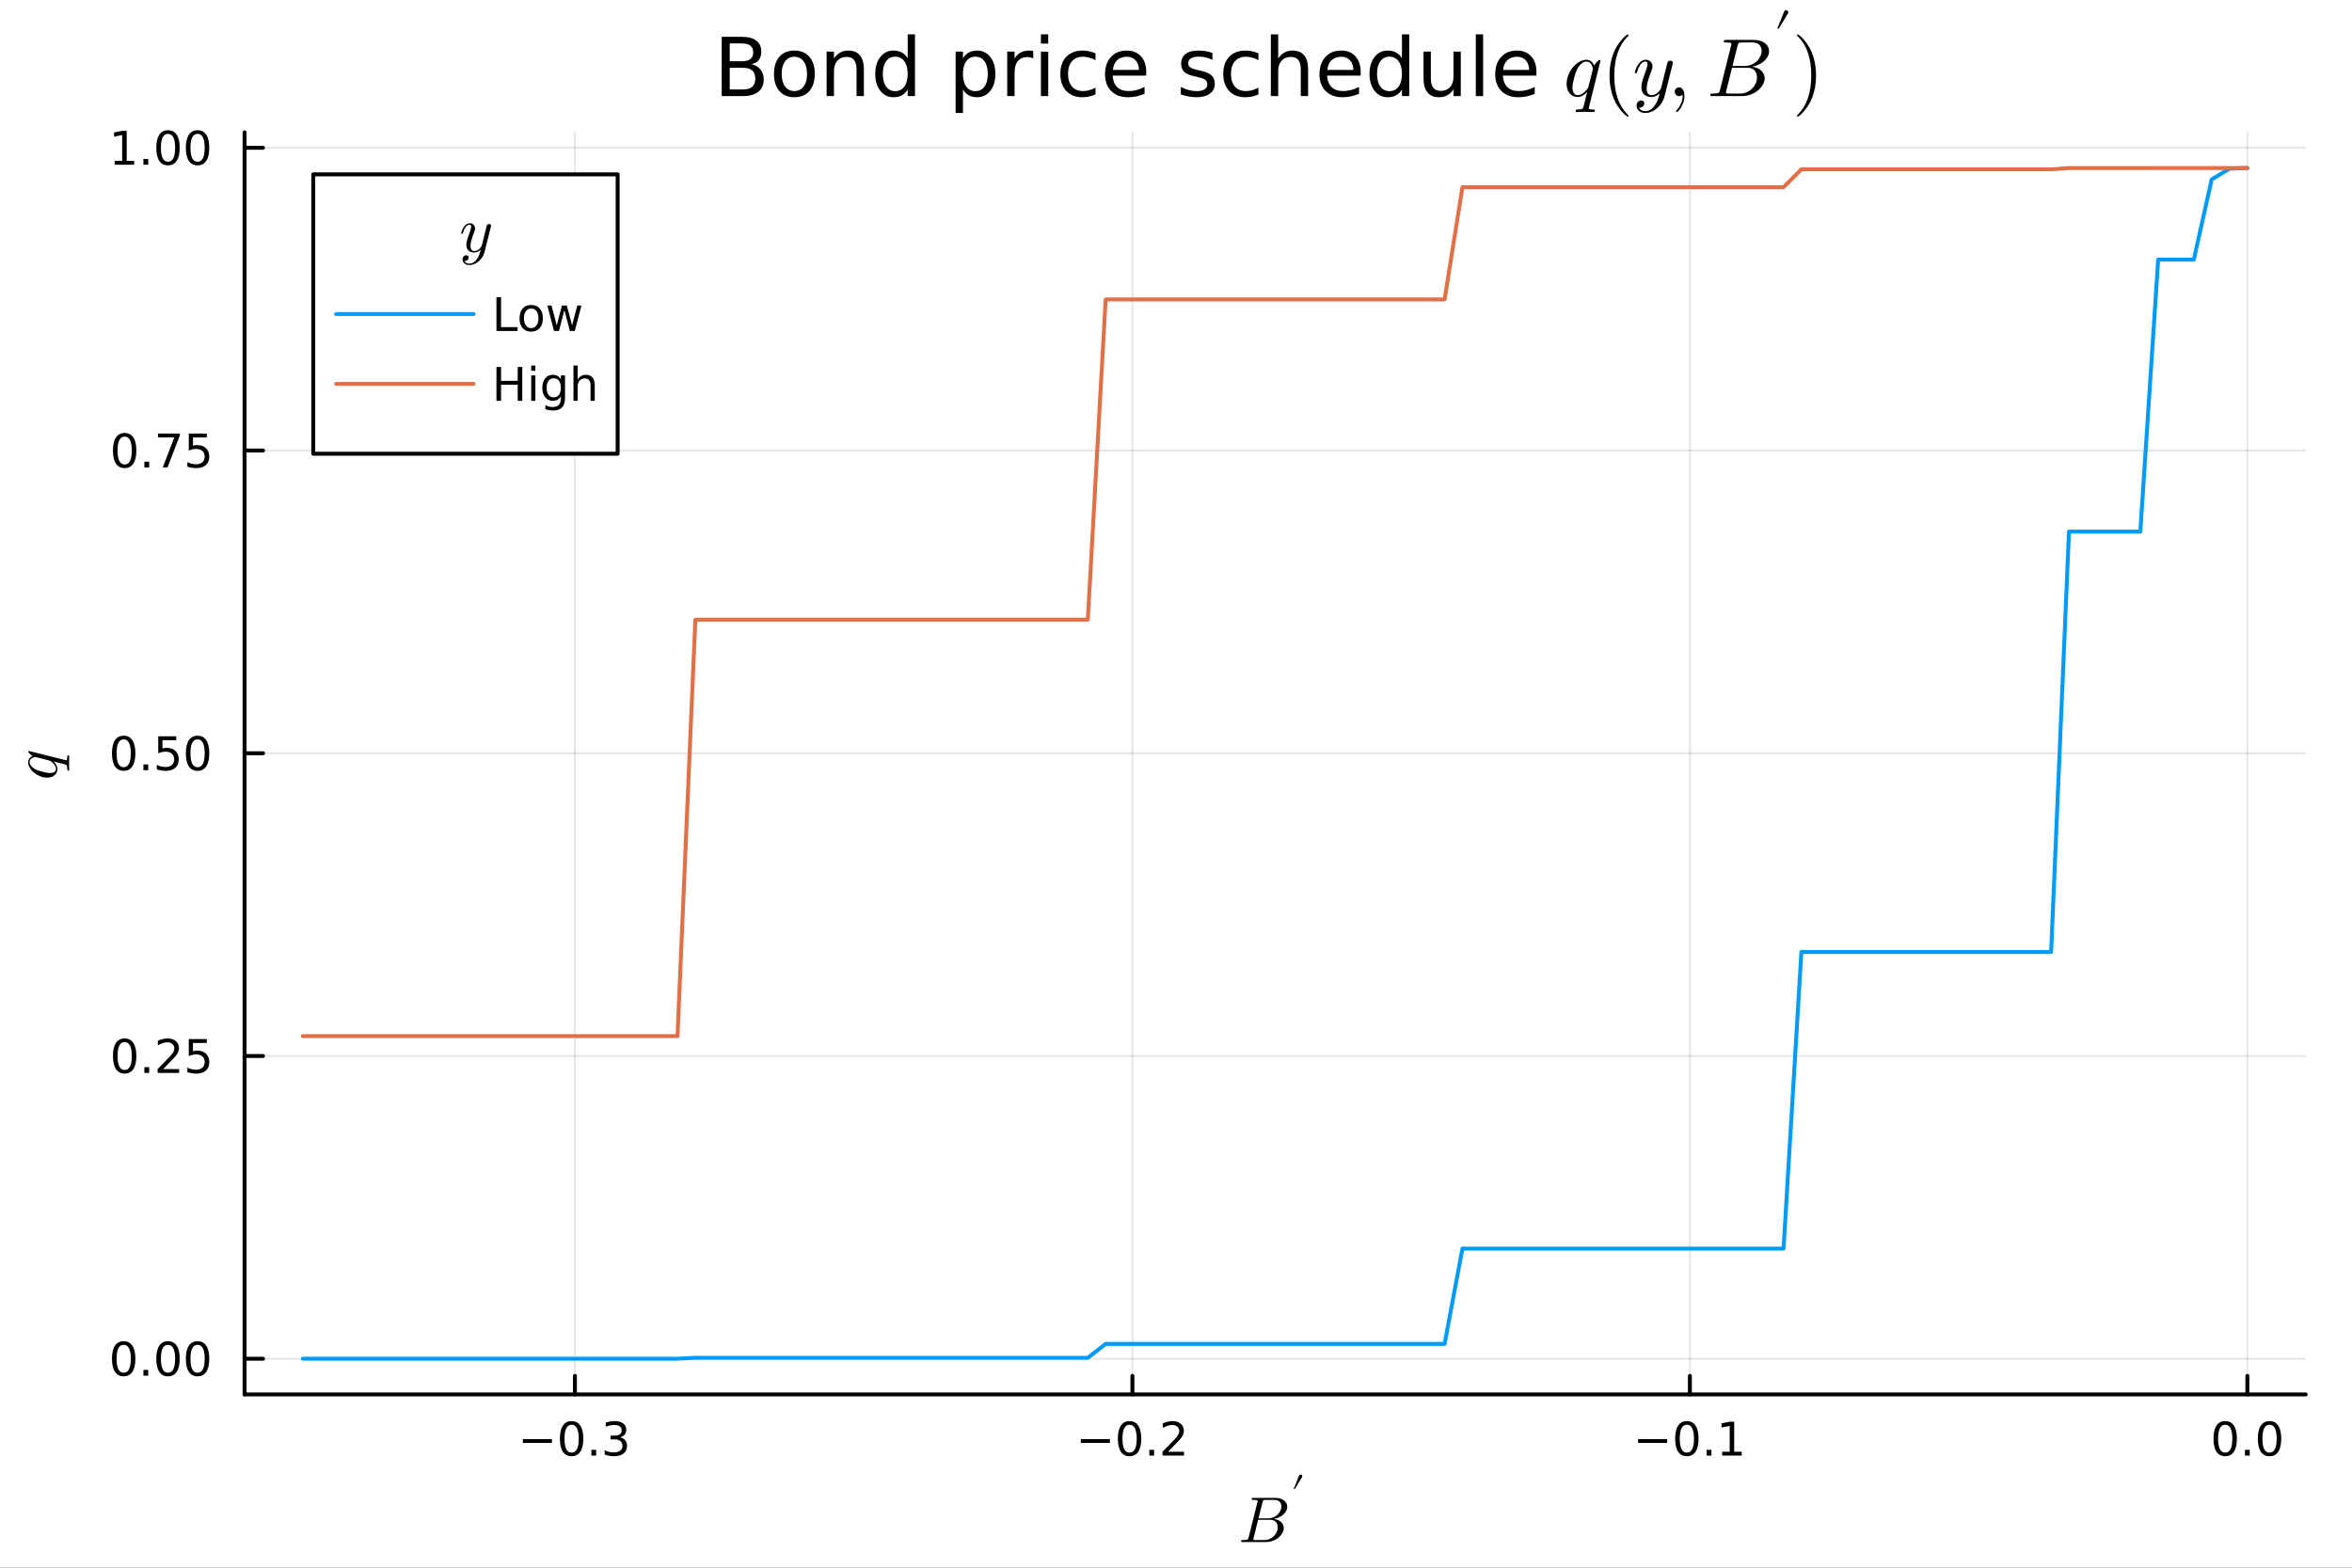 <?xml version="1.0" encoding="utf-8"?>
<svg xmlns="http://www.w3.org/2000/svg" xmlns:xlink="http://www.w3.org/1999/xlink" width="600" height="400" viewBox="0 0 2400 1600">
<rect x="0" y="0" width="2400" height="1600" fill="#333333" stroke="none"/>
<defs>
  <clipPath id="clip230">
    <rect x="0" y="0" width="2400" height="1600"/>
  </clipPath>
</defs>
<path clip-path="url(#clip230)" d="
M0 1600 L2400 1600 L2400 0 L0 0  Z
  " fill="#ffffff" fill-rule="evenodd" fill-opacity="1"/>
<defs>
  <clipPath id="clip231">
    <rect x="480" y="0" width="1681" height="1600"/>
  </clipPath>
</defs>
<path clip-path="url(#clip230)" d="
M249.542 1423.18 L2352.76 1423.18 L2352.76 135.025 L249.542 135.025  Z
  " fill="#ffffff" fill-rule="evenodd" fill-opacity="1"/>
<defs>
  <clipPath id="clip232">
    <rect x="249" y="135" width="2104" height="1289"/>
  </clipPath>
</defs>
<polyline clip-path="url(#clip232)" style="stroke:#000000; stroke-linecap:round; stroke-linejoin:round; stroke-width:2; stroke-opacity:0.1; fill:none" points="
  586.668,1423.18 586.668,135.025 
  "/>
<polyline clip-path="url(#clip232)" style="stroke:#000000; stroke-linecap:round; stroke-linejoin:round; stroke-width:2; stroke-opacity:0.1; fill:none" points="
  1155.52,1423.18 1155.52,135.025 
  "/>
<polyline clip-path="url(#clip232)" style="stroke:#000000; stroke-linecap:round; stroke-linejoin:round; stroke-width:2; stroke-opacity:0.1; fill:none" points="
  1724.38,1423.18 1724.38,135.025 
  "/>
<polyline clip-path="url(#clip232)" style="stroke:#000000; stroke-linecap:round; stroke-linejoin:round; stroke-width:2; stroke-opacity:0.1; fill:none" points="
  2293.23,1423.18 2293.23,135.025 
  "/>
<polyline clip-path="url(#clip230)" style="stroke:#000000; stroke-linecap:round; stroke-linejoin:round; stroke-width:4; stroke-opacity:1; fill:none" points="
  249.542,1423.18 2352.76,1423.18 
  "/>
<polyline clip-path="url(#clip230)" style="stroke:#000000; stroke-linecap:round; stroke-linejoin:round; stroke-width:4; stroke-opacity:1; fill:none" points="
  586.668,1423.18 586.668,1404.28 
  "/>
<polyline clip-path="url(#clip230)" style="stroke:#000000; stroke-linecap:round; stroke-linejoin:round; stroke-width:4; stroke-opacity:1; fill:none" points="
  1155.52,1423.18 1155.52,1404.28 
  "/>
<polyline clip-path="url(#clip230)" style="stroke:#000000; stroke-linecap:round; stroke-linejoin:round; stroke-width:4; stroke-opacity:1; fill:none" points="
  1724.38,1423.18 1724.38,1404.28 
  "/>
<polyline clip-path="url(#clip230)" style="stroke:#000000; stroke-linecap:round; stroke-linejoin:round; stroke-width:4; stroke-opacity:1; fill:none" points="
  2293.23,1423.18 2293.23,1404.28 
  "/>
<path clip-path="url(#clip230)" d="M533.52 1468.75 L563.196 1468.75 L563.196 1472.69 L533.52 1472.69 L533.52 1468.75 Z" fill="#000000" fill-rule="evenodd" fill-opacity="1" /><path clip-path="url(#clip230)" d="M583.288 1454.1 Q579.677 1454.1 577.848 1457.66 Q576.043 1461.2 576.043 1468.33 Q576.043 1475.44 577.848 1479.01 Q579.677 1482.55 583.288 1482.55 Q586.923 1482.55 588.728 1479.01 Q590.557 1475.44 590.557 1468.33 Q590.557 1461.2 588.728 1457.66 Q586.923 1454.1 583.288 1454.1 M583.288 1450.39 Q589.098 1450.39 592.154 1455 Q595.233 1459.58 595.233 1468.33 Q595.233 1477.06 592.154 1481.67 Q589.098 1486.25 583.288 1486.25 Q577.478 1486.25 574.399 1481.67 Q571.344 1477.06 571.344 1468.33 Q571.344 1459.58 574.399 1455 Q577.478 1450.39 583.288 1450.39 Z" fill="#000000" fill-rule="evenodd" fill-opacity="1" /><path clip-path="url(#clip230)" d="M603.45 1479.7 L608.334 1479.7 L608.334 1485.58 L603.45 1485.58 L603.45 1479.7 Z" fill="#000000" fill-rule="evenodd" fill-opacity="1" /><path clip-path="url(#clip230)" d="M632.686 1466.95 Q636.043 1467.66 637.918 1469.93 Q639.816 1472.2 639.816 1475.53 Q639.816 1480.65 636.297 1483.45 Q632.779 1486.25 626.297 1486.25 Q624.121 1486.25 621.807 1485.81 Q619.515 1485.39 617.061 1484.54 L617.061 1480.02 Q619.006 1481.16 621.32 1481.74 Q623.635 1482.32 626.158 1482.32 Q630.557 1482.32 632.848 1480.58 Q635.163 1478.84 635.163 1475.53 Q635.163 1472.48 633.01 1470.77 Q630.881 1469.03 627.061 1469.03 L623.033 1469.03 L623.033 1465.19 L627.246 1465.19 Q630.695 1465.19 632.524 1463.82 Q634.353 1462.43 634.353 1459.84 Q634.353 1457.18 632.455 1455.77 Q630.58 1454.33 627.061 1454.33 Q625.14 1454.33 622.941 1454.75 Q620.742 1455.16 618.103 1456.04 L618.103 1451.88 Q620.765 1451.14 623.08 1450.77 Q625.418 1450.39 627.478 1450.39 Q632.802 1450.39 635.904 1452.83 Q639.006 1455.23 639.006 1459.35 Q639.006 1462.22 637.362 1464.21 Q635.719 1466.18 632.686 1466.95 Z" fill="#000000" fill-rule="evenodd" fill-opacity="1" /><path clip-path="url(#clip230)" d="M1102.85 1468.75 L1132.52 1468.75 L1132.52 1472.69 L1102.85 1472.69 L1102.85 1468.75 Z" fill="#000000" fill-rule="evenodd" fill-opacity="1" /><path clip-path="url(#clip230)" d="M1152.62 1454.1 Q1149.01 1454.1 1147.18 1457.66 Q1145.37 1461.2 1145.37 1468.33 Q1145.37 1475.44 1147.18 1479.01 Q1149.01 1482.55 1152.62 1482.55 Q1156.25 1482.55 1158.06 1479.01 Q1159.89 1475.44 1159.89 1468.33 Q1159.89 1461.2 1158.06 1457.66 Q1156.25 1454.1 1152.62 1454.1 M1152.62 1450.39 Q1158.43 1450.39 1161.48 1455 Q1164.56 1459.58 1164.56 1468.33 Q1164.56 1477.06 1161.48 1481.67 Q1158.43 1486.25 1152.62 1486.25 Q1146.81 1486.25 1143.73 1481.67 Q1140.67 1477.06 1140.67 1468.33 Q1140.67 1459.58 1143.73 1455 Q1146.81 1450.39 1152.62 1450.39 Z" fill="#000000" fill-rule="evenodd" fill-opacity="1" /><path clip-path="url(#clip230)" d="M1172.78 1479.7 L1177.66 1479.7 L1177.66 1485.58 L1172.78 1485.58 L1172.78 1479.7 Z" fill="#000000" fill-rule="evenodd" fill-opacity="1" /><path clip-path="url(#clip230)" d="M1191.88 1481.64 L1208.2 1481.64 L1208.2 1485.58 L1186.25 1485.58 L1186.25 1481.64 Q1188.91 1478.89 1193.5 1474.26 Q1198.1 1469.61 1199.28 1468.27 Q1201.53 1465.74 1202.41 1464.01 Q1203.31 1462.25 1203.31 1460.56 Q1203.31 1457.8 1201.37 1456.07 Q1199.45 1454.33 1196.34 1454.33 Q1194.14 1454.33 1191.69 1455.09 Q1189.26 1455.86 1186.48 1457.41 L1186.48 1452.69 Q1189.31 1451.55 1191.76 1450.97 Q1194.21 1450.39 1196.25 1450.39 Q1201.62 1450.39 1204.82 1453.08 Q1208.01 1455.77 1208.01 1460.26 Q1208.01 1462.39 1207.2 1464.31 Q1206.41 1466.2 1204.31 1468.8 Q1203.73 1469.47 1200.63 1472.69 Q1197.52 1475.88 1191.88 1481.64 Z" fill="#000000" fill-rule="evenodd" fill-opacity="1" /><path clip-path="url(#clip230)" d="M1671.52 1468.75 L1701.19 1468.75 L1701.19 1472.69 L1671.52 1472.69 L1671.52 1468.75 Z" fill="#000000" fill-rule="evenodd" fill-opacity="1" /><path clip-path="url(#clip230)" d="M1721.29 1454.1 Q1717.68 1454.1 1715.85 1457.66 Q1714.04 1461.2 1714.04 1468.33 Q1714.04 1475.44 1715.85 1479.01 Q1717.68 1482.55 1721.29 1482.55 Q1724.92 1482.55 1726.73 1479.01 Q1728.55 1475.44 1728.55 1468.33 Q1728.55 1461.2 1726.73 1457.66 Q1724.92 1454.1 1721.29 1454.1 M1721.29 1450.39 Q1727.1 1450.39 1730.15 1455 Q1733.23 1459.58 1733.23 1468.33 Q1733.23 1477.06 1730.15 1481.67 Q1727.1 1486.25 1721.29 1486.25 Q1715.48 1486.25 1712.4 1481.67 Q1709.34 1477.06 1709.34 1468.33 Q1709.34 1459.58 1712.4 1455 Q1715.48 1450.39 1721.29 1450.39 Z" fill="#000000" fill-rule="evenodd" fill-opacity="1" /><path clip-path="url(#clip230)" d="M1741.45 1479.7 L1746.33 1479.7 L1746.33 1485.58 L1741.45 1485.58 L1741.45 1479.7 Z" fill="#000000" fill-rule="evenodd" fill-opacity="1" /><path clip-path="url(#clip230)" d="M1757.33 1481.64 L1764.97 1481.64 L1764.97 1455.28 L1756.66 1456.95 L1756.66 1452.69 L1764.92 1451.02 L1769.6 1451.02 L1769.6 1481.64 L1777.24 1481.64 L1777.24 1485.58 L1757.33 1485.58 L1757.33 1481.64 Z" fill="#000000" fill-rule="evenodd" fill-opacity="1" /><path clip-path="url(#clip230)" d="M2270.62 1454.1 Q2267 1454.1 2265.18 1457.66 Q2263.37 1461.2 2263.37 1468.33 Q2263.37 1475.44 2265.18 1479.01 Q2267 1482.55 2270.62 1482.55 Q2274.25 1482.55 2276.06 1479.01 Q2277.88 1475.44 2277.88 1468.33 Q2277.88 1461.2 2276.06 1457.66 Q2274.25 1454.1 2270.62 1454.1 M2270.62 1450.39 Q2276.43 1450.39 2279.48 1455 Q2282.56 1459.58 2282.56 1468.33 Q2282.56 1477.06 2279.48 1481.67 Q2276.43 1486.25 2270.62 1486.25 Q2264.81 1486.25 2261.73 1481.67 Q2258.67 1477.06 2258.67 1468.33 Q2258.67 1459.58 2261.73 1455 Q2264.81 1450.39 2270.62 1450.39 Z" fill="#000000" fill-rule="evenodd" fill-opacity="1" /><path clip-path="url(#clip230)" d="M2290.78 1479.7 L2295.66 1479.7 L2295.66 1485.58 L2290.78 1485.58 L2290.78 1479.7 Z" fill="#000000" fill-rule="evenodd" fill-opacity="1" /><path clip-path="url(#clip230)" d="M2315.85 1454.1 Q2312.24 1454.1 2310.41 1457.66 Q2308.6 1461.2 2308.6 1468.33 Q2308.6 1475.44 2310.41 1479.01 Q2312.24 1482.55 2315.85 1482.55 Q2319.48 1482.55 2321.29 1479.01 Q2323.12 1475.44 2323.12 1468.33 Q2323.12 1461.2 2321.29 1457.66 Q2319.48 1454.1 2315.85 1454.1 M2315.85 1450.39 Q2321.66 1450.39 2324.71 1455 Q2327.79 1459.58 2327.79 1468.33 Q2327.79 1477.06 2324.71 1481.67 Q2321.66 1486.25 2315.85 1486.25 Q2310.04 1486.25 2306.96 1481.67 Q2303.9 1477.06 2303.9 1468.33 Q2303.9 1459.58 2306.96 1455 Q2310.04 1450.39 2315.85 1450.39 Z" fill="#000000" fill-rule="evenodd" fill-opacity="1" /><path clip-path="url(#clip230)" d="M1313.52 1537.88 Q1313.52 1540.87 1311.46 1543.58 Q1309.43 1546.25 1306.34 1547.96 Q1303.24 1549.63 1299.73 1550.28 Q1304.47 1550.82 1307.21 1553.4 Q1309.97 1555.98 1309.97 1559.58 Q1309.97 1562 1308.56 1564.54 Q1307.17 1567.06 1304.79 1569.12 Q1302.44 1571.18 1298.96 1572.5 Q1295.51 1573.82 1291.75 1573.82 L1268.2 1573.82 Q1267.46 1573.82 1267.17 1573.79 Q1266.88 1573.75 1266.66 1573.59 Q1266.43 1573.43 1266.43 1573.08 Q1266.43 1572.43 1266.66 1572.14 Q1266.92 1571.85 1267.21 1571.82 Q1267.5 1571.79 1268.2 1571.79 Q1269.81 1571.79 1270.78 1571.69 Q1271.75 1571.6 1272.36 1571.47 Q1273 1571.31 1273.32 1570.86 Q1273.68 1570.4 1273.84 1570.02 Q1274 1569.6 1274.23 1568.67 L1283.05 1533.24 Q1283.31 1532.18 1283.31 1532.02 Q1283.31 1531.4 1282.92 1531.24 Q1282.57 1531.05 1281.54 1530.95 L1279.02 1530.82 Q1278.25 1530.82 1277.93 1530.79 Q1277.64 1530.76 1277.41 1530.6 Q1277.19 1530.44 1277.19 1530.08 Q1277.19 1529.18 1277.58 1528.99 Q1277.99 1528.76 1279.09 1528.76 L1301.25 1528.76 Q1306.95 1528.76 1310.23 1531.4 Q1313.52 1534.01 1313.52 1537.88 M1307.53 1537.62 Q1307.53 1536.4 1307.21 1535.3 Q1306.88 1534.21 1306.11 1533.14 Q1305.37 1532.08 1303.89 1531.47 Q1302.41 1530.82 1300.35 1530.82 L1291.81 1530.82 Q1289.72 1530.82 1289.2 1531.21 Q1288.72 1531.56 1288.27 1533.34 L1284.18 1549.66 L1293.81 1549.66 Q1296.74 1549.66 1299.31 1548.6 Q1301.92 1547.54 1303.69 1545.83 Q1305.47 1544.09 1306.5 1541.93 Q1307.53 1539.78 1307.53 1537.62 M1303.82 1558.84 Q1303.82 1557.88 1303.66 1556.94 Q1303.5 1556.01 1302.99 1554.91 Q1302.47 1553.82 1301.67 1553.01 Q1300.86 1552.21 1299.44 1551.66 Q1298.06 1551.11 1296.26 1551.11 L1283.79 1551.11 L1279.22 1569.54 Q1278.9 1570.73 1278.9 1571.05 Q1278.9 1571.4 1279.06 1571.53 Q1279.25 1571.63 1279.77 1571.69 Q1280.35 1571.79 1281.21 1571.79 L1290.17 1571.79 Q1293 1571.79 1295.58 1570.69 Q1298.16 1569.57 1299.93 1567.76 Q1301.73 1565.96 1302.76 1563.61 Q1303.82 1561.26 1303.82 1558.84 Z" fill="#000000" fill-rule="evenodd" fill-opacity="1" /><path clip-path="url(#clip230)" d="M1328.91 1506.68 Q1328.91 1507.22 1328.64 1507.56 L1321.34 1519.6 L1320.1 1519.6 L1325.64 1505.89 Q1325.78 1505.48 1326.21 1505.21 Q1326.64 1504.92 1327.15 1504.92 Q1327.88 1504.92 1328.39 1505.44 Q1328.91 1505.96 1328.91 1506.68 Z" fill="#000000" fill-rule="evenodd" fill-opacity="1" /><polyline clip-path="url(#clip232)" style="stroke:#000000; stroke-linecap:round; stroke-linejoin:round; stroke-width:2; stroke-opacity:0.1; fill:none" points="
  249.542,1386.75 2352.76,1386.75 
  "/>
<polyline clip-path="url(#clip232)" style="stroke:#000000; stroke-linecap:round; stroke-linejoin:round; stroke-width:2; stroke-opacity:0.1; fill:none" points="
  249.542,1077.77 2352.76,1077.77 
  "/>
<polyline clip-path="url(#clip232)" style="stroke:#000000; stroke-linecap:round; stroke-linejoin:round; stroke-width:2; stroke-opacity:0.1; fill:none" points="
  249.542,768.787 2352.76,768.787 
  "/>
<polyline clip-path="url(#clip232)" style="stroke:#000000; stroke-linecap:round; stroke-linejoin:round; stroke-width:2; stroke-opacity:0.1; fill:none" points="
  249.542,459.805 2352.76,459.805 
  "/>
<polyline clip-path="url(#clip232)" style="stroke:#000000; stroke-linecap:round; stroke-linejoin:round; stroke-width:2; stroke-opacity:0.1; fill:none" points="
  249.542,150.823 2352.76,150.823 
  "/>
<polyline clip-path="url(#clip230)" style="stroke:#000000; stroke-linecap:round; stroke-linejoin:round; stroke-width:4; stroke-opacity:1; fill:none" points="
  249.542,1423.18 249.542,135.025 
  "/>
<polyline clip-path="url(#clip230)" style="stroke:#000000; stroke-linecap:round; stroke-linejoin:round; stroke-width:4; stroke-opacity:1; fill:none" points="
  249.542,1386.75 268.44,1386.75 
  "/>
<polyline clip-path="url(#clip230)" style="stroke:#000000; stroke-linecap:round; stroke-linejoin:round; stroke-width:4; stroke-opacity:1; fill:none" points="
  249.542,1077.77 268.44,1077.77 
  "/>
<polyline clip-path="url(#clip230)" style="stroke:#000000; stroke-linecap:round; stroke-linejoin:round; stroke-width:4; stroke-opacity:1; fill:none" points="
  249.542,768.787 268.44,768.787 
  "/>
<polyline clip-path="url(#clip230)" style="stroke:#000000; stroke-linecap:round; stroke-linejoin:round; stroke-width:4; stroke-opacity:1; fill:none" points="
  249.542,459.805 268.44,459.805 
  "/>
<polyline clip-path="url(#clip230)" style="stroke:#000000; stroke-linecap:round; stroke-linejoin:round; stroke-width:4; stroke-opacity:1; fill:none" points="
  249.542,150.823 268.44,150.823 
  "/>
<path clip-path="url(#clip230)" d="M126.205 1372.55 Q122.593 1372.55 120.765 1376.11 Q118.959 1379.66 118.959 1386.79 Q118.959 1393.89 120.765 1397.46 Q122.593 1401 126.205 1401 Q129.839 1401 131.644 1397.46 Q133.473 1393.89 133.473 1386.79 Q133.473 1379.66 131.644 1376.11 Q129.839 1372.55 126.205 1372.55 M126.205 1368.85 Q132.015 1368.85 135.07 1373.45 Q138.149 1378.04 138.149 1386.79 Q138.149 1395.51 135.07 1400.12 Q132.015 1404.7 126.205 1404.7 Q120.394 1404.7 117.316 1400.12 Q114.26 1395.51 114.26 1386.79 Q114.26 1378.04 117.316 1373.45 Q120.394 1368.85 126.205 1368.85 Z" fill="#000000" fill-rule="evenodd" fill-opacity="1" /><path clip-path="url(#clip230)" d="M146.366 1398.15 L151.251 1398.15 L151.251 1404.03 L146.366 1404.03 L146.366 1398.15 Z" fill="#000000" fill-rule="evenodd" fill-opacity="1" /><path clip-path="url(#clip230)" d="M171.436 1372.55 Q167.825 1372.55 165.996 1376.11 Q164.19 1379.66 164.19 1386.79 Q164.19 1393.89 165.996 1397.46 Q167.825 1401 171.436 1401 Q175.07 1401 176.876 1397.46 Q178.704 1393.89 178.704 1386.79 Q178.704 1379.66 176.876 1376.11 Q175.07 1372.55 171.436 1372.55 M171.436 1368.85 Q177.246 1368.85 180.301 1373.45 Q183.38 1378.04 183.38 1386.79 Q183.38 1395.51 180.301 1400.12 Q177.246 1404.7 171.436 1404.7 Q165.626 1404.7 162.547 1400.12 Q159.491 1395.51 159.491 1386.79 Q159.491 1378.04 162.547 1373.45 Q165.626 1368.85 171.436 1368.85 Z" fill="#000000" fill-rule="evenodd" fill-opacity="1" /><path clip-path="url(#clip230)" d="M201.598 1372.55 Q197.987 1372.55 196.158 1376.11 Q194.352 1379.66 194.352 1386.79 Q194.352 1393.89 196.158 1397.46 Q197.987 1401 201.598 1401 Q205.232 1401 207.037 1397.46 Q208.866 1393.89 208.866 1386.79 Q208.866 1379.66 207.037 1376.11 Q205.232 1372.55 201.598 1372.55 M201.598 1368.85 Q207.408 1368.85 210.463 1373.45 Q213.542 1378.04 213.542 1386.79 Q213.542 1395.51 210.463 1400.12 Q207.408 1404.7 201.598 1404.7 Q195.787 1404.7 192.709 1400.12 Q189.653 1395.51 189.653 1386.79 Q189.653 1378.04 192.709 1373.45 Q195.787 1368.85 201.598 1368.85 Z" fill="#000000" fill-rule="evenodd" fill-opacity="1" /><path clip-path="url(#clip230)" d="M127.2 1063.57 Q123.589 1063.57 121.76 1067.13 Q119.955 1070.67 119.955 1077.8 Q119.955 1084.91 121.76 1088.47 Q123.589 1092.02 127.2 1092.02 Q130.834 1092.02 132.64 1088.47 Q134.468 1084.91 134.468 1077.8 Q134.468 1070.67 132.64 1067.13 Q130.834 1063.57 127.2 1063.57 M127.2 1059.86 Q133.01 1059.86 136.066 1064.47 Q139.144 1069.05 139.144 1077.8 Q139.144 1086.53 136.066 1091.14 Q133.01 1095.72 127.2 1095.72 Q121.39 1095.72 118.311 1091.14 Q115.256 1086.53 115.256 1077.8 Q115.256 1069.05 118.311 1064.47 Q121.39 1059.86 127.2 1059.86 Z" fill="#000000" fill-rule="evenodd" fill-opacity="1" /><path clip-path="url(#clip230)" d="M147.362 1089.17 L152.246 1089.17 L152.246 1095.05 L147.362 1095.05 L147.362 1089.17 Z" fill="#000000" fill-rule="evenodd" fill-opacity="1" /><path clip-path="url(#clip230)" d="M166.459 1091.11 L182.778 1091.11 L182.778 1095.05 L160.834 1095.05 L160.834 1091.11 Q163.496 1088.36 168.079 1083.73 Q172.686 1079.08 173.866 1077.73 Q176.112 1075.21 176.991 1073.47 Q177.894 1071.72 177.894 1070.03 Q177.894 1067.27 175.95 1065.53 Q174.028 1063.8 170.927 1063.8 Q168.727 1063.8 166.274 1064.56 Q163.843 1065.33 161.065 1066.88 L161.065 1062.16 Q163.89 1061.02 166.343 1060.44 Q168.797 1059.86 170.834 1059.86 Q176.204 1059.86 179.399 1062.55 Q182.593 1065.23 182.593 1069.72 Q182.593 1071.85 181.783 1073.78 Q180.996 1075.67 178.889 1078.27 Q178.311 1078.94 175.209 1082.16 Q172.107 1085.35 166.459 1091.11 Z" fill="#000000" fill-rule="evenodd" fill-opacity="1" /><path clip-path="url(#clip230)" d="M192.639 1060.49 L210.996 1060.49 L210.996 1064.42 L196.922 1064.42 L196.922 1072.9 Q197.94 1072.55 198.959 1072.39 Q199.977 1072.2 200.996 1072.2 Q206.783 1072.2 210.162 1075.37 Q213.542 1078.54 213.542 1083.96 Q213.542 1089.54 210.07 1092.64 Q206.598 1095.72 200.278 1095.72 Q198.102 1095.72 195.834 1095.35 Q193.588 1094.98 191.181 1094.24 L191.181 1089.54 Q193.264 1090.67 195.487 1091.23 Q197.709 1091.78 200.186 1091.78 Q204.19 1091.78 206.528 1089.68 Q208.866 1087.57 208.866 1083.96 Q208.866 1080.35 206.528 1078.24 Q204.19 1076.14 200.186 1076.14 Q198.311 1076.14 196.436 1076.55 Q194.584 1076.97 192.639 1077.85 L192.639 1060.49 Z" fill="#000000" fill-rule="evenodd" fill-opacity="1" /><path clip-path="url(#clip230)" d="M126.205 754.585 Q122.593 754.585 120.765 758.15 Q118.959 761.692 118.959 768.821 Q118.959 775.928 120.765 779.493 Q122.593 783.034 126.205 783.034 Q129.839 783.034 131.644 779.493 Q133.473 775.928 133.473 768.821 Q133.473 761.692 131.644 758.15 Q129.839 754.585 126.205 754.585 M126.205 750.882 Q132.015 750.882 135.07 755.488 Q138.149 760.071 138.149 768.821 Q138.149 777.548 135.07 782.155 Q132.015 786.738 126.205 786.738 Q120.394 786.738 117.316 782.155 Q114.26 777.548 114.26 768.821 Q114.26 760.071 117.316 755.488 Q120.394 750.882 126.205 750.882 Z" fill="#000000" fill-rule="evenodd" fill-opacity="1" /><path clip-path="url(#clip230)" d="M146.366 780.187 L151.251 780.187 L151.251 786.067 L146.366 786.067 L146.366 780.187 Z" fill="#000000" fill-rule="evenodd" fill-opacity="1" /><path clip-path="url(#clip230)" d="M161.482 751.507 L179.839 751.507 L179.839 755.442 L165.765 755.442 L165.765 763.914 Q166.783 763.567 167.802 763.405 Q168.82 763.22 169.839 763.22 Q175.626 763.22 179.005 766.391 Q182.385 769.562 182.385 774.979 Q182.385 780.557 178.913 783.659 Q175.44 786.738 169.121 786.738 Q166.945 786.738 164.677 786.368 Q162.431 785.997 160.024 785.257 L160.024 780.557 Q162.107 781.692 164.329 782.247 Q166.552 782.803 169.028 782.803 Q173.033 782.803 175.371 780.696 Q177.709 778.59 177.709 774.979 Q177.709 771.368 175.371 769.261 Q173.033 767.155 169.028 767.155 Q167.153 767.155 165.278 767.571 Q163.427 767.988 161.482 768.868 L161.482 751.507 Z" fill="#000000" fill-rule="evenodd" fill-opacity="1" /><path clip-path="url(#clip230)" d="M201.598 754.585 Q197.987 754.585 196.158 758.15 Q194.352 761.692 194.352 768.821 Q194.352 775.928 196.158 779.493 Q197.987 783.034 201.598 783.034 Q205.232 783.034 207.037 779.493 Q208.866 775.928 208.866 768.821 Q208.866 761.692 207.037 758.15 Q205.232 754.585 201.598 754.585 M201.598 750.882 Q207.408 750.882 210.463 755.488 Q213.542 760.071 213.542 768.821 Q213.542 777.548 210.463 782.155 Q207.408 786.738 201.598 786.738 Q195.787 786.738 192.709 782.155 Q189.653 777.548 189.653 768.821 Q189.653 760.071 192.709 755.488 Q195.787 750.882 201.598 750.882 Z" fill="#000000" fill-rule="evenodd" fill-opacity="1" /><path clip-path="url(#clip230)" d="M127.2 445.604 Q123.589 445.604 121.76 449.168 Q119.955 452.71 119.955 459.84 Q119.955 466.946 121.76 470.511 Q123.589 474.053 127.2 474.053 Q130.834 474.053 132.64 470.511 Q134.468 466.946 134.468 459.84 Q134.468 452.71 132.64 449.168 Q130.834 445.604 127.2 445.604 M127.2 441.9 Q133.01 441.9 136.066 446.506 Q139.144 451.09 139.144 459.84 Q139.144 468.566 136.066 473.173 Q133.01 477.756 127.2 477.756 Q121.39 477.756 118.311 473.173 Q115.256 468.566 115.256 459.84 Q115.256 451.09 118.311 446.506 Q121.39 441.9 127.2 441.9 Z" fill="#000000" fill-rule="evenodd" fill-opacity="1" /><path clip-path="url(#clip230)" d="M147.362 471.205 L152.246 471.205 L152.246 477.085 L147.362 477.085 L147.362 471.205 Z" fill="#000000" fill-rule="evenodd" fill-opacity="1" /><path clip-path="url(#clip230)" d="M161.251 442.525 L183.473 442.525 L183.473 444.516 L170.927 477.085 L166.042 477.085 L177.848 446.46 L161.251 446.46 L161.251 442.525 Z" fill="#000000" fill-rule="evenodd" fill-opacity="1" /><path clip-path="url(#clip230)" d="M192.639 442.525 L210.996 442.525 L210.996 446.46 L196.922 446.46 L196.922 454.932 Q197.94 454.585 198.959 454.423 Q199.977 454.238 200.996 454.238 Q206.783 454.238 210.162 457.409 Q213.542 460.58 213.542 465.997 Q213.542 471.576 210.07 474.678 Q206.598 477.756 200.278 477.756 Q198.102 477.756 195.834 477.386 Q193.588 477.015 191.181 476.275 L191.181 471.576 Q193.264 472.71 195.487 473.265 Q197.709 473.821 200.186 473.821 Q204.19 473.821 206.528 471.715 Q208.866 469.608 208.866 465.997 Q208.866 462.386 206.528 460.279 Q204.19 458.173 200.186 458.173 Q198.311 458.173 196.436 458.59 Q194.584 459.006 192.639 459.886 L192.639 442.525 Z" fill="#000000" fill-rule="evenodd" fill-opacity="1" /><path clip-path="url(#clip230)" d="M117.015 164.168 L124.654 164.168 L124.654 137.802 L116.343 139.469 L116.343 135.21 L124.607 133.543 L129.283 133.543 L129.283 164.168 L136.922 164.168 L136.922 168.103 L117.015 168.103 L117.015 164.168 Z" fill="#000000" fill-rule="evenodd" fill-opacity="1" /><path clip-path="url(#clip230)" d="M146.366 162.224 L151.251 162.224 L151.251 168.103 L146.366 168.103 L146.366 162.224 Z" fill="#000000" fill-rule="evenodd" fill-opacity="1" /><path clip-path="url(#clip230)" d="M171.436 136.622 Q167.825 136.622 165.996 140.187 Q164.19 143.728 164.19 150.858 Q164.19 157.964 165.996 161.529 Q167.825 165.071 171.436 165.071 Q175.07 165.071 176.876 161.529 Q178.704 157.964 178.704 150.858 Q178.704 143.728 176.876 140.187 Q175.07 136.622 171.436 136.622 M171.436 132.918 Q177.246 132.918 180.301 137.525 Q183.38 142.108 183.38 150.858 Q183.38 159.585 180.301 164.191 Q177.246 168.774 171.436 168.774 Q165.626 168.774 162.547 164.191 Q159.491 159.585 159.491 150.858 Q159.491 142.108 162.547 137.525 Q165.626 132.918 171.436 132.918 Z" fill="#000000" fill-rule="evenodd" fill-opacity="1" /><path clip-path="url(#clip230)" d="M201.598 136.622 Q197.987 136.622 196.158 140.187 Q194.352 143.728 194.352 150.858 Q194.352 157.964 196.158 161.529 Q197.987 165.071 201.598 165.071 Q205.232 165.071 207.037 161.529 Q208.866 157.964 208.866 150.858 Q208.866 143.728 207.037 140.187 Q205.232 136.622 201.598 136.622 M201.598 132.918 Q207.408 132.918 210.463 137.525 Q213.542 142.108 213.542 150.858 Q213.542 159.585 210.463 164.191 Q207.408 168.774 201.598 168.774 Q195.787 168.774 192.709 164.191 Q189.653 159.585 189.653 150.858 Q189.653 142.108 192.709 137.525 Q195.787 132.918 201.598 132.918 Z" fill="#000000" fill-rule="evenodd" fill-opacity="1" /><path clip-path="url(#clip230)" d="M29.42 766.483 L66.102 775.597 Q67.262 775.854 67.552 775.854 Q67.938 775.854 68.099 775.758 Q68.292 775.629 68.453 774.921 Q68.614 774.18 68.614 772.698 Q68.614 772.151 68.614 771.958 Q68.614 771.764 68.679 771.474 Q68.743 771.185 68.904 771.088 Q69.065 770.991 69.323 770.991 Q70.643 770.991 70.643 772.151 Q70.643 773.246 70.547 775.532 Q70.45 777.819 70.45 778.946 Q70.45 780.041 70.547 782.263 Q70.643 784.486 70.643 785.548 Q70.643 785.935 70.45 786.16 Q70.289 786.386 70.096 786.386 L69.935 786.418 Q69.033 786.418 68.808 786.064 Q68.614 785.709 68.614 784.904 Q68.582 782.135 68.196 781.329 Q67.809 780.524 66.424 780.138 L54.637 777.175 Q58.598 781.136 58.598 784.969 Q58.598 788.672 55.7 791.184 Q52.769 793.664 48.035 793.664 Q44.524 793.664 40.982 792.279 Q37.439 790.862 34.766 788.672 Q32.093 786.45 30.418 783.552 Q28.711 780.653 28.711 777.787 Q28.711 775.951 29.774 774.309 Q30.837 772.634 33.317 771.636 Q31.9 770.798 30.354 769.252 Q28.776 767.706 28.776 767.159 Q28.776 766.837 29.001 766.676 Q29.194 766.483 29.42 766.483 M35.958 772.569 Q35.636 772.569 34.83 772.827 Q34.025 773.053 32.93 773.568 Q31.803 774.051 30.998 775.178 Q30.16 776.305 30.16 777.787 Q30.16 779.912 32.222 782.199 Q34.251 784.453 37.793 785.935 Q40.112 786.869 44.428 787.932 Q48.743 788.994 50.933 788.994 Q51.449 788.994 52.028 788.962 Q52.608 788.898 53.574 788.64 Q54.54 788.383 55.281 787.996 Q56.022 787.577 56.569 786.74 Q57.117 785.903 57.117 784.775 Q57.117 782.328 55.023 779.88 Q52.93 777.433 51.062 776.402 Q50.869 776.273 43.558 774.437 Q36.247 772.569 35.958 772.569 Z" fill="#000000" fill-rule="evenodd" fill-opacity="1" /><path clip-path="url(#clip230)" d="M744.617 69.191 L744.617 91.349 L757.742 91.349 Q764.344 91.349 767.504 88.635 Q770.704 85.88 770.704 80.25 Q770.704 74.579 767.504 71.905 Q764.344 69.191 757.742 69.191 L744.617 69.191 M744.617 44.318 L744.617 62.547 L756.729 62.547 Q762.724 62.547 765.641 60.319 Q768.598 58.051 768.598 53.433 Q768.598 48.855 765.641 46.587 Q762.724 44.318 756.729 44.318 L744.617 44.318 M736.434 37.594 L757.336 37.594 Q766.694 37.594 771.758 41.483 Q776.821 45.371 776.821 52.542 Q776.821 58.091 774.229 61.373 Q771.636 64.654 766.613 65.464 Q772.649 66.76 775.971 70.892 Q779.333 74.984 779.333 81.141 Q779.333 89.243 773.824 93.658 Q768.314 98.074 758.147 98.074 L736.434 98.074 L736.434 37.594 Z" fill="#000000" fill-rule="evenodd" fill-opacity="1" /><path clip-path="url(#clip230)" d="M810.606 57.929 Q804.61 57.929 801.127 62.628 Q797.643 67.287 797.643 75.429 Q797.643 83.572 801.086 88.271 Q804.57 92.929 810.606 92.929 Q816.561 92.929 820.044 88.23 Q823.528 83.531 823.528 75.429 Q823.528 67.368 820.044 62.669 Q816.561 57.929 810.606 57.929 M810.606 51.61 Q820.328 51.61 825.878 57.929 Q831.427 64.249 831.427 75.429 Q831.427 86.569 825.878 92.929 Q820.328 99.249 810.606 99.249 Q800.843 99.249 795.293 92.929 Q789.784 86.569 789.784 75.429 Q789.784 64.249 795.293 57.929 Q800.843 51.61 810.606 51.61 Z" fill="#000000" fill-rule="evenodd" fill-opacity="1" /><path clip-path="url(#clip230)" d="M881.497 70.69 L881.497 98.074 L874.043 98.074 L874.043 70.933 Q874.043 64.492 871.531 61.291 Q869.02 58.091 863.997 58.091 Q857.961 58.091 854.477 61.94 Q850.993 65.788 850.993 72.431 L850.993 98.074 L843.499 98.074 L843.499 52.704 L850.993 52.704 L850.993 59.752 Q853.667 55.661 857.272 53.635 Q860.918 51.61 865.658 51.61 Q873.476 51.61 877.486 56.471 Q881.497 61.291 881.497 70.69 Z" fill="#000000" fill-rule="evenodd" fill-opacity="1" /><path clip-path="url(#clip230)" d="M926.219 59.59 L926.219 35.042 L933.672 35.042 L933.672 98.074 L926.219 98.074 L926.219 91.268 Q923.869 95.319 920.264 97.304 Q916.699 99.249 911.676 99.249 Q903.453 99.249 898.267 92.686 Q893.123 86.124 893.123 75.429 Q893.123 64.735 898.267 58.172 Q903.453 51.61 911.676 51.61 Q916.699 51.61 920.264 53.595 Q923.869 55.539 926.219 59.59 M900.819 75.429 Q900.819 83.653 904.182 88.352 Q907.584 93.01 913.499 93.01 Q919.413 93.01 922.816 88.352 Q926.219 83.653 926.219 75.429 Q926.219 67.206 922.816 62.547 Q919.413 57.848 913.499 57.848 Q907.584 57.848 904.182 62.547 Q900.819 67.206 900.819 75.429 Z" fill="#000000" fill-rule="evenodd" fill-opacity="1" /><path clip-path="url(#clip230)" d="M982.607 91.268 L982.607 115.331 L975.113 115.331 L975.113 52.704 L982.607 52.704 L982.607 59.59 Q984.957 55.539 988.522 53.595 Q992.127 51.61 997.109 51.61 Q1005.37 51.61 1010.52 58.172 Q1015.7 64.735 1015.7 75.429 Q1015.7 86.124 1010.52 92.686 Q1005.37 99.249 997.109 99.249 Q992.127 99.249 988.522 97.304 Q984.957 95.319 982.607 91.268 M1007.97 75.429 Q1007.97 67.206 1004.56 62.547 Q1001.2 57.848 995.287 57.848 Q989.372 57.848 985.969 62.547 Q982.607 67.206 982.607 75.429 Q982.607 83.653 985.969 88.352 Q989.372 93.01 995.287 93.01 Q1001.2 93.01 1004.56 88.352 Q1007.97 83.653 1007.97 75.429 Z" fill="#000000" fill-rule="evenodd" fill-opacity="1" /><path clip-path="url(#clip230)" d="M1054.35 59.671 Q1053.09 58.942 1051.59 58.618 Q1050.14 58.253 1048.35 58.253 Q1042.03 58.253 1038.63 62.385 Q1035.27 66.477 1035.27 74.173 L1035.27 98.074 L1027.77 98.074 L1027.77 52.704 L1035.27 52.704 L1035.27 59.752 Q1037.62 55.62 1041.39 53.635 Q1045.15 51.61 1050.54 51.61 Q1051.31 51.61 1052.24 51.731 Q1053.17 51.812 1054.31 52.015 L1054.35 59.671 Z" fill="#000000" fill-rule="evenodd" fill-opacity="1" /><path clip-path="url(#clip230)" d="M1062.17 52.704 L1069.62 52.704 L1069.62 98.074 L1062.17 98.074 L1062.17 52.704 M1062.17 35.042 L1069.62 35.042 L1069.62 44.48 L1062.17 44.48 L1062.17 35.042 Z" fill="#000000" fill-rule="evenodd" fill-opacity="1" /><path clip-path="url(#clip230)" d="M1117.87 54.446 L1117.87 61.413 Q1114.71 59.671 1111.51 58.821 Q1108.35 57.929 1105.11 57.929 Q1097.86 57.929 1093.85 62.547 Q1089.83 67.125 1089.83 75.429 Q1089.83 83.734 1093.85 88.352 Q1097.86 92.929 1105.11 92.929 Q1108.35 92.929 1111.51 92.078 Q1114.71 91.187 1117.87 89.445 L1117.87 96.332 Q1114.75 97.79 1111.39 98.519 Q1108.06 99.249 1104.3 99.249 Q1094.05 99.249 1088.01 92.808 Q1081.98 86.367 1081.98 75.429 Q1081.98 64.33 1088.05 57.97 Q1094.17 51.61 1104.78 51.61 Q1108.23 51.61 1111.51 52.339 Q1114.79 53.028 1117.87 54.446 Z" fill="#000000" fill-rule="evenodd" fill-opacity="1" /><path clip-path="url(#clip230)" d="M1169.64 73.525 L1169.64 77.171 L1135.37 77.171 Q1135.85 84.868 1139.98 88.919 Q1144.16 92.929 1151.57 92.929 Q1155.86 92.929 1159.87 91.876 Q1163.93 90.823 1167.9 88.716 L1167.9 95.765 Q1163.89 97.466 1159.67 98.357 Q1155.46 99.249 1151.12 99.249 Q1140.27 99.249 1133.91 92.929 Q1127.59 86.61 1127.59 75.834 Q1127.59 64.694 1133.58 58.172 Q1139.62 51.61 1149.83 51.61 Q1158.98 51.61 1164.29 57.524 Q1169.64 63.398 1169.64 73.525 M1162.18 71.338 Q1162.1 65.221 1158.74 61.575 Q1155.42 57.929 1149.91 57.929 Q1143.67 57.929 1139.9 61.454 Q1136.18 64.978 1135.61 71.378 L1162.18 71.338 Z" fill="#000000" fill-rule="evenodd" fill-opacity="1" /><path clip-path="url(#clip230)" d="M1237.17 54.04 L1237.17 61.089 Q1234.01 59.469 1230.6 58.658 Q1227.2 57.848 1223.55 57.848 Q1218.01 57.848 1215.21 59.55 Q1212.46 61.251 1212.46 64.654 Q1212.46 67.246 1214.44 68.745 Q1216.43 70.204 1222.42 71.54 L1224.97 72.108 Q1232.91 73.809 1236.23 76.928 Q1239.6 80.007 1239.6 85.556 Q1239.6 91.876 1234.57 95.562 Q1229.59 99.249 1220.84 99.249 Q1217.2 99.249 1213.23 98.519 Q1209.3 97.831 1204.92 96.413 L1204.92 88.716 Q1209.05 90.863 1213.06 91.957 Q1217.07 93.01 1221 93.01 Q1226.27 93.01 1229.1 91.228 Q1231.94 89.405 1231.94 86.124 Q1231.94 83.085 1229.87 81.465 Q1227.85 79.845 1220.92 78.346 L1218.33 77.738 Q1211.4 76.28 1208.32 73.282 Q1205.24 70.244 1205.24 64.978 Q1205.24 58.577 1209.78 55.094 Q1214.32 51.61 1222.66 51.61 Q1226.8 51.61 1230.44 52.218 Q1234.09 52.825 1237.17 54.04 Z" fill="#000000" fill-rule="evenodd" fill-opacity="1" /><path clip-path="url(#clip230)" d="M1284.12 54.446 L1284.12 61.413 Q1280.96 59.671 1277.76 58.821 Q1274.6 57.929 1271.36 57.929 Q1264.1 57.929 1260.09 62.547 Q1256.08 67.125 1256.08 75.429 Q1256.08 83.734 1260.09 88.352 Q1264.1 92.929 1271.36 92.929 Q1274.6 92.929 1277.76 92.078 Q1280.96 91.187 1284.12 89.445 L1284.12 96.332 Q1281 97.79 1277.63 98.519 Q1274.31 99.249 1270.55 99.249 Q1260.3 99.249 1254.26 92.808 Q1248.22 86.367 1248.22 75.429 Q1248.22 64.33 1254.3 57.97 Q1260.42 51.61 1271.03 51.61 Q1274.47 51.61 1277.76 52.339 Q1281.04 53.028 1284.12 54.446 Z" fill="#000000" fill-rule="evenodd" fill-opacity="1" /><path clip-path="url(#clip230)" d="M1334.79 70.69 L1334.79 98.074 L1327.34 98.074 L1327.34 70.933 Q1327.34 64.492 1324.83 61.291 Q1322.32 58.091 1317.29 58.091 Q1311.26 58.091 1307.77 61.94 Q1304.29 65.788 1304.29 72.431 L1304.29 98.074 L1296.8 98.074 L1296.8 35.042 L1304.29 35.042 L1304.29 59.752 Q1306.96 55.661 1310.57 53.635 Q1314.21 51.61 1318.95 51.61 Q1326.77 51.61 1330.78 56.471 Q1334.79 61.291 1334.79 70.69 Z" fill="#000000" fill-rule="evenodd" fill-opacity="1" /><path clip-path="url(#clip230)" d="M1388.47 73.525 L1388.47 77.171 L1354.2 77.171 Q1354.68 84.868 1358.81 88.919 Q1362.99 92.929 1370.4 92.929 Q1374.69 92.929 1378.7 91.876 Q1382.76 90.823 1386.73 88.716 L1386.73 95.765 Q1382.72 97.466 1378.5 98.357 Q1374.29 99.249 1369.95 99.249 Q1359.1 99.249 1352.74 92.929 Q1346.42 86.61 1346.42 75.834 Q1346.42 64.694 1352.41 58.172 Q1358.45 51.61 1368.66 51.61 Q1377.81 51.61 1383.12 57.524 Q1388.47 63.398 1388.47 73.525 M1381.01 71.338 Q1380.93 65.221 1377.57 61.575 Q1374.25 57.929 1368.74 57.929 Q1362.5 57.929 1358.73 61.454 Q1355.01 64.978 1354.44 71.378 L1381.01 71.338 Z" fill="#000000" fill-rule="evenodd" fill-opacity="1" /><path clip-path="url(#clip230)" d="M1430.56 59.59 L1430.56 35.042 L1438.01 35.042 L1438.01 98.074 L1430.56 98.074 L1430.56 91.268 Q1428.21 95.319 1424.6 97.304 Q1421.04 99.249 1416.01 99.249 Q1407.79 99.249 1402.6 92.686 Q1397.46 86.124 1397.46 75.429 Q1397.46 64.735 1402.6 58.172 Q1407.79 51.61 1416.01 51.61 Q1421.04 51.61 1424.6 53.595 Q1428.21 55.539 1430.56 59.59 M1405.16 75.429 Q1405.16 83.653 1408.52 88.352 Q1411.92 93.01 1417.84 93.01 Q1423.75 93.01 1427.15 88.352 Q1430.56 83.653 1430.56 75.429 Q1430.56 67.206 1427.15 62.547 Q1423.75 57.848 1417.84 57.848 Q1411.92 57.848 1408.52 62.547 Q1405.16 67.206 1405.16 75.429 Z" fill="#000000" fill-rule="evenodd" fill-opacity="1" /><path clip-path="url(#clip230)" d="M1452.59 80.169 L1452.59 52.704 L1460.05 52.704 L1460.05 79.885 Q1460.05 86.326 1462.56 89.567 Q1465.07 92.767 1470.09 92.767 Q1476.13 92.767 1479.61 88.919 Q1483.14 85.07 1483.14 78.427 L1483.14 52.704 L1490.59 52.704 L1490.59 98.074 L1483.14 98.074 L1483.14 91.106 Q1480.42 95.238 1476.82 97.264 Q1473.25 99.249 1468.51 99.249 Q1460.69 99.249 1456.64 94.387 Q1452.59 89.526 1452.59 80.169 M1471.35 51.61 L1471.35 51.61 Z" fill="#000000" fill-rule="evenodd" fill-opacity="1" /><path clip-path="url(#clip230)" d="M1505.94 35.042 L1513.4 35.042 L1513.4 98.074 L1505.94 98.074 L1505.94 35.042 Z" fill="#000000" fill-rule="evenodd" fill-opacity="1" /><path clip-path="url(#clip230)" d="M1567.8 73.525 L1567.8 77.171 L1533.53 77.171 Q1534.02 84.868 1538.15 88.919 Q1542.32 92.929 1549.73 92.929 Q1554.03 92.929 1558.04 91.876 Q1562.09 90.823 1566.06 88.716 L1566.06 95.765 Q1562.05 97.466 1557.84 98.357 Q1553.62 99.249 1549.29 99.249 Q1538.43 99.249 1532.07 92.929 Q1525.75 86.61 1525.75 75.834 Q1525.75 64.694 1531.75 58.172 Q1537.78 51.61 1547.99 51.61 Q1557.15 51.61 1562.45 57.524 Q1567.8 63.398 1567.8 73.525 M1560.35 71.338 Q1560.27 65.221 1556.9 61.575 Q1553.58 57.929 1548.07 57.929 Q1541.83 57.929 1538.07 61.454 Q1534.34 64.978 1533.77 71.378 L1560.35 71.338 Z" fill="#000000" fill-rule="evenodd" fill-opacity="1" /><path clip-path="url(#clip230)" d="M1633.18 61.88 L1621.58 108.567 Q1621.25 110.043 1621.25 110.412 Q1621.25 110.903 1621.38 111.108 Q1621.54 111.354 1622.44 111.559 Q1623.39 111.764 1625.27 111.764 Q1625.97 111.764 1626.21 111.764 Q1626.46 111.764 1626.83 111.846 Q1627.2 111.928 1627.32 112.133 Q1627.44 112.338 1627.44 112.666 Q1627.44 114.346 1625.97 114.346 Q1624.57 114.346 1621.66 114.224 Q1618.75 114.101 1617.32 114.101 Q1615.93 114.101 1613.1 114.224 Q1610.27 114.346 1608.92 114.346 Q1608.43 114.346 1608.14 114.101 Q1607.85 113.896 1607.85 113.65 L1607.81 113.445 Q1607.81 112.297 1608.26 112.01 Q1608.71 111.764 1609.74 111.764 Q1613.26 111.723 1614.29 111.231 Q1615.31 110.739 1615.8 108.977 L1619.57 93.975 Q1614.53 99.016 1609.65 99.016 Q1604.94 99.016 1601.74 95.328 Q1598.59 91.597 1598.59 85.572 Q1598.59 81.104 1600.35 76.595 Q1602.15 72.087 1604.94 68.684 Q1607.77 65.282 1611.46 63.151 Q1615.15 60.978 1618.8 60.978 Q1621.13 60.978 1623.22 62.331 Q1625.35 63.684 1626.62 66.84 Q1627.69 65.036 1629.66 63.069 Q1631.63 61.06 1632.32 61.06 Q1632.73 61.06 1632.94 61.347 Q1633.18 61.593 1633.18 61.88 M1625.44 70.201 Q1625.44 69.791 1625.11 68.766 Q1624.82 67.742 1624.17 66.348 Q1623.55 64.913 1622.12 63.889 Q1620.68 62.823 1618.8 62.823 Q1616.09 62.823 1613.18 65.446 Q1610.31 68.029 1608.43 72.537 Q1607.24 75.489 1605.88 80.981 Q1604.53 86.474 1604.53 89.261 Q1604.53 89.917 1604.57 90.655 Q1604.65 91.392 1604.98 92.622 Q1605.31 93.852 1605.8 94.795 Q1606.33 95.737 1607.4 96.434 Q1608.47 97.131 1609.9 97.131 Q1613.02 97.131 1616.13 94.467 Q1619.25 91.802 1620.56 89.425 Q1620.72 89.179 1623.06 79.874 Q1625.44 70.57 1625.44 70.201 Z" fill="#000000" fill-rule="evenodd" fill-opacity="1" /><path clip-path="url(#clip230)" d="M1642.37 77.087 Q1642.37 62.905 1647.66 51.469 Q1649.91 46.673 1653.07 42.656 Q1656.23 38.639 1658.32 36.877 Q1660.41 35.114 1660.98 35.114 Q1661.8 35.114 1661.84 35.934 Q1661.84 36.344 1660.74 37.369 Q1647.21 51.141 1647.25 77.087 Q1647.25 103.115 1660.41 116.355 Q1661.84 117.79 1661.84 118.24 Q1661.84 119.06 1660.98 119.06 Q1660.41 119.06 1658.4 117.38 Q1656.39 115.699 1653.27 111.846 Q1650.16 107.993 1647.91 103.279 Q1642.37 91.843 1642.37 77.087 Z" fill="#000000" fill-rule="evenodd" fill-opacity="1" /><path clip-path="url(#clip230)" d="M1706.96 64.176 Q1706.96 64.749 1706.59 66.102 L1698.55 98.156 Q1696.79 105.288 1691.05 110.289 Q1685.35 115.289 1678.88 115.289 Q1674.98 115.289 1672.48 113.199 Q1669.98 111.149 1669.98 107.993 Q1669.98 105.206 1671.46 103.853 Q1672.93 102.542 1674.7 102.542 Q1675.27 102.542 1675.89 102.706 Q1676.5 102.869 1677.16 103.566 Q1677.81 104.263 1677.81 105.452 Q1677.81 107.378 1676.13 108.895 Q1675.31 109.592 1674.53 109.756 Q1673.8 109.92 1672.52 109.92 Q1673.02 111.067 1673.92 111.846 Q1674.82 112.625 1675.85 112.912 Q1676.87 113.24 1677.53 113.322 Q1678.22 113.445 1678.88 113.445 Q1684.12 113.445 1688.14 108.157 Q1689.33 106.559 1690.19 104.96 Q1691.09 103.402 1691.75 101.476 Q1692.4 99.59 1692.69 98.566 Q1693.02 97.541 1693.59 95.204 Q1689.78 99.016 1685.11 99.016 Q1683.14 99.016 1681.38 98.484 Q1679.66 97.951 1678.14 96.844 Q1676.62 95.696 1675.72 93.688 Q1674.86 91.679 1674.86 89.015 Q1674.86 86.187 1675.97 82.334 Q1677.07 78.481 1679.74 71.39 Q1681.17 67.414 1681.17 65.487 Q1681.17 64.544 1680.97 63.971 Q1680.76 63.356 1680.35 63.151 Q1679.94 62.905 1679.7 62.864 Q1679.49 62.823 1679.08 62.823 Q1676.66 62.823 1674.41 65.282 Q1672.16 67.742 1670.6 73.234 Q1670.27 74.259 1670.07 74.505 Q1669.86 74.751 1669.25 74.751 Q1668.22 74.71 1668.22 73.89 Q1668.22 73.562 1668.59 72.291 Q1668.96 70.98 1669.82 69.053 Q1670.72 67.086 1671.95 65.323 Q1673.18 63.52 1675.11 62.249 Q1677.07 60.978 1679.33 60.978 Q1682.4 60.978 1684.29 62.987 Q1686.22 64.954 1686.22 67.865 Q1686.22 69.053 1685.89 70.119 Q1685.6 71.144 1684.53 73.89 Q1680.23 84.957 1680.23 90.368 Q1680.23 91.679 1680.44 92.786 Q1680.68 93.852 1681.21 94.918 Q1681.75 95.942 1682.81 96.557 Q1683.92 97.131 1685.44 97.131 Q1687.36 97.131 1689.17 96.229 Q1691.01 95.287 1692.16 94.016 Q1693.35 92.745 1694.04 91.679 Q1694.78 90.573 1694.95 89.999 L1698.72 74.915 L1700.4 68.193 Q1701.18 64.544 1701.55 63.643 Q1702.04 62.782 1702.9 62.331 Q1703.76 61.88 1704.5 61.88 Q1705.52 61.88 1706.22 62.495 Q1706.96 63.11 1706.96 64.176 Z" fill="#000000" fill-rule="evenodd" fill-opacity="1" /><path clip-path="url(#clip230)" d="M1710.13 96.721 Q1708.94 95.368 1708.94 93.606 Q1708.94 91.843 1710.09 90.532 Q1711.28 89.179 1713.41 89.179 Q1715.91 89.179 1717.34 91.597 Q1718.78 93.975 1718.78 97.992 Q1718.78 102.337 1717.01 106.354 Q1715.25 110.412 1713.53 112.338 Q1711.81 114.265 1711.11 114.265 Q1710.29 114.265 1710.29 113.363 Q1710.29 113.035 1710.87 112.42 Q1716.89 105.944 1716.93 97.992 Q1716.93 96.721 1716.77 96.721 L1716.56 96.885 Q1715.13 98.074 1713.41 98.074 Q1711.32 98.074 1710.13 96.721 Z" fill="#000000" fill-rule="evenodd" fill-opacity="1" /><path clip-path="url(#clip230)" d="M1805.19 52.33 Q1805.19 56.142 1802.57 59.585 Q1799.99 62.987 1796.05 65.159 Q1792.12 67.291 1787.65 68.111 Q1793.67 68.807 1797.16 72.087 Q1800.68 75.366 1800.68 79.957 Q1800.68 83.031 1798.88 86.269 Q1797.12 89.466 1794.08 92.089 Q1791.09 94.713 1786.66 96.393 Q1782.28 98.074 1777.48 98.074 L1747.52 98.074 Q1746.58 98.074 1746.21 98.033 Q1745.84 97.992 1745.55 97.787 Q1745.27 97.582 1745.27 97.131 Q1745.27 96.311 1745.55 95.942 Q1745.88 95.573 1746.25 95.532 Q1746.62 95.491 1747.52 95.491 Q1749.57 95.491 1750.8 95.368 Q1752.03 95.246 1752.81 95.082 Q1753.63 94.877 1754.04 94.303 Q1754.49 93.729 1754.69 93.237 Q1754.9 92.704 1755.19 91.516 L1766.42 46.427 Q1766.74 45.075 1766.74 44.87 Q1766.74 44.091 1766.25 43.886 Q1765.8 43.64 1764.49 43.517 L1761.29 43.353 Q1760.31 43.353 1759.9 43.312 Q1759.53 43.271 1759.24 43.066 Q1758.96 42.861 1758.96 42.41 Q1758.96 41.263 1759.45 41.017 Q1759.98 40.73 1761.37 40.73 L1789.58 40.73 Q1796.83 40.73 1801.01 44.091 Q1805.19 47.411 1805.19 52.33 M1797.57 52.002 Q1797.57 50.444 1797.16 49.051 Q1796.75 47.657 1795.76 46.304 Q1794.82 44.952 1792.94 44.173 Q1791.05 43.353 1788.43 43.353 L1777.57 43.353 Q1774.9 43.353 1774.25 43.845 Q1773.63 44.296 1773.06 46.55 L1767.85 67.332 L1780.11 67.332 Q1783.84 67.332 1787.12 65.979 Q1790.44 64.626 1792.69 62.454 Q1794.94 60.241 1796.26 57.494 Q1797.57 54.748 1797.57 52.002 M1792.85 79.014 Q1792.85 77.784 1792.65 76.595 Q1792.44 75.407 1791.79 74.013 Q1791.13 72.619 1790.11 71.595 Q1789.08 70.57 1787.28 69.873 Q1785.52 69.176 1783.22 69.176 L1767.36 69.176 L1761.54 92.622 Q1761.13 94.139 1761.13 94.549 Q1761.13 95 1761.33 95.163 Q1761.58 95.287 1762.24 95.368 Q1762.97 95.491 1764.08 95.491 L1775.47 95.491 Q1779.08 95.491 1782.36 94.098 Q1785.64 92.663 1787.89 90.368 Q1790.19 88.072 1791.5 85.08 Q1792.85 82.088 1792.85 79.014 Z" fill="#000000" fill-rule="evenodd" fill-opacity="1" /><path clip-path="url(#clip230)" d="M1824.79 12.617 Q1824.79 13.306 1824.44 13.736 L1815.15 29.058 L1813.57 29.058 L1820.63 11.613 Q1820.8 11.097 1821.35 10.752 Q1821.89 10.379 1822.55 10.379 Q1823.47 10.379 1824.13 11.039 Q1824.79 11.699 1824.79 12.617 Z" fill="#000000" fill-rule="evenodd" fill-opacity="1" /><path clip-path="url(#clip230)" d="M1833.63 118.24 Q1833.63 117.831 1834.7 116.806 Q1848.22 103.033 1848.22 77.087 Q1848.22 51.059 1835.23 37.901 Q1833.63 36.385 1833.63 35.934 Q1833.63 35.114 1834.45 35.114 Q1835.02 35.114 1837.03 36.795 Q1839.08 38.475 1842.16 42.328 Q1845.27 46.181 1847.57 50.895 Q1853.1 62.331 1853.1 77.087 Q1853.1 91.269 1847.81 102.706 Q1845.56 107.501 1842.4 111.518 Q1839.25 115.535 1837.16 117.298 Q1835.07 119.06 1834.45 119.06 Q1833.63 119.06 1833.63 118.24 Z" fill="#000000" fill-rule="evenodd" fill-opacity="1" /><polyline clip-path="url(#clip232)" style="stroke:#009af9; stroke-linecap:round; stroke-linejoin:round; stroke-width:4; stroke-opacity:1; fill:none" points="
  309.067,1386.72 327.27,1386.72 345.474,1386.72 363.677,1386.72 381.88,1386.72 400.084,1386.72 418.287,1386.72 436.49,1386.72 454.694,1386.72 472.897,1386.72 
  491.1,1386.72 509.304,1386.72 527.507,1386.72 545.71,1386.72 563.914,1386.72 582.117,1386.72 600.32,1386.72 618.524,1386.72 636.727,1386.72 654.93,1386.72 
  673.134,1386.72 691.337,1386.72 709.54,1385.79 727.744,1385.79 745.947,1385.79 764.15,1385.79 782.354,1385.79 800.557,1385.79 818.76,1385.79 836.964,1385.79 
  855.167,1385.79 873.37,1385.79 891.574,1385.79 909.777,1385.79 927.981,1385.79 946.184,1385.79 964.387,1385.79 982.591,1385.79 1000.79,1385.79 1019,1385.79 
  1037.2,1385.79 1055.4,1385.79 1073.61,1385.79 1091.81,1385.79 1110.01,1385.79 1128.22,1371.61 1146.42,1371.61 1164.62,1371.61 1182.83,1371.61 1201.03,1371.61 
  1219.23,1371.61 1237.44,1371.61 1255.64,1371.61 1273.84,1371.61 1292.05,1371.61 1310.25,1371.61 1328.45,1371.61 1346.66,1371.61 1364.86,1371.61 1383.06,1371.61 
  1401.27,1371.61 1419.47,1371.61 1437.67,1371.61 1455.88,1371.61 1474.08,1371.61 1492.28,1274.32 1510.49,1274.32 1528.69,1274.32 1546.89,1274.32 1565.1,1274.32 
  1583.3,1274.32 1601.5,1274.32 1619.71,1274.32 1637.91,1274.32 1656.11,1274.32 1674.32,1274.32 1692.52,1274.32 1710.72,1274.32 1728.93,1274.32 1747.13,1274.32 
  1765.33,1274.32 1783.54,1274.32 1801.74,1274.32 1819.94,1274.32 1838.15,971.646 1856.35,971.646 1874.55,971.646 1892.76,971.646 1910.96,971.646 1929.16,971.646 
  1947.37,971.646 1965.57,971.646 1983.77,971.646 2001.98,971.646 2020.18,971.646 2038.38,971.646 2056.59,971.646 2074.79,971.646 2092.99,971.646 2111.2,542.569 
  2129.4,542.569 2147.6,542.569 2165.81,542.569 2184.01,542.569 2202.21,264.926 2220.42,264.926 2238.62,264.926 2256.82,183.09 2275.03,172.158 2293.23,171.483 
  
  "/>
<polyline clip-path="url(#clip232)" style="stroke:#e26f46; stroke-linecap:round; stroke-linejoin:round; stroke-width:4; stroke-opacity:1; fill:none" points="
  309.067,1057.48 327.27,1057.48 345.474,1057.48 363.677,1057.48 381.88,1057.48 400.084,1057.48 418.287,1057.48 436.49,1057.48 454.694,1057.48 472.897,1057.48 
  491.1,1057.48 509.304,1057.48 527.507,1057.48 545.71,1057.48 563.914,1057.48 582.117,1057.48 600.32,1057.48 618.524,1057.48 636.727,1057.48 654.93,1057.48 
  673.134,1057.48 691.337,1057.48 709.54,632.455 727.744,632.455 745.947,632.455 764.15,632.455 782.354,632.455 800.557,632.455 818.76,632.455 836.964,632.455 
  855.167,632.455 873.37,632.455 891.574,632.455 909.777,632.455 927.981,632.455 946.184,632.455 964.387,632.455 982.591,632.455 1000.79,632.455 1019,632.455 
  1037.2,632.455 1055.4,632.455 1073.61,632.455 1091.81,632.455 1110.01,632.455 1128.22,305.624 1146.42,305.624 1164.62,305.624 1182.83,305.624 1201.03,305.624 
  1219.23,305.624 1237.44,305.624 1255.64,305.624 1273.84,305.624 1292.05,305.624 1310.25,305.624 1328.45,305.624 1346.66,305.624 1364.86,305.624 1383.06,305.624 
  1401.27,305.624 1419.47,305.624 1437.67,305.624 1455.88,305.624 1474.08,305.624 1492.28,191.057 1510.49,191.057 1528.69,191.057 1546.89,191.057 1565.1,191.057 
  1583.3,191.057 1601.5,191.057 1619.71,191.057 1637.91,191.057 1656.11,191.057 1674.32,191.057 1692.52,191.057 1710.72,191.057 1728.93,191.057 1747.13,191.057 
  1765.33,191.057 1783.54,191.057 1801.74,191.057 1819.94,191.057 1838.15,172.832 1856.35,172.832 1874.55,172.832 1892.76,172.832 1910.96,172.832 1929.16,172.832 
  1947.37,172.832 1965.57,172.832 1983.77,172.832 2001.98,172.832 2020.18,172.832 2038.38,172.832 2056.59,172.832 2074.79,172.832 2092.99,172.832 2111.2,171.525 
  2129.4,171.525 2147.6,171.525 2165.81,171.525 2184.01,171.525 2202.21,171.483 2220.42,171.483 2238.62,171.483 2256.82,171.483 2275.03,171.483 2293.23,171.483 
  
  "/>
<path clip-path="url(#clip230)" d="
M319.649 463.084 L630.248 463.084 L630.248 177.964 L319.649 177.964  Z
  " fill="#ffffff" fill-rule="evenodd" fill-opacity="1"/>
<polyline clip-path="url(#clip230)" style="stroke:#000000; stroke-linecap:round; stroke-linejoin:round; stroke-width:4; stroke-opacity:1; fill:none" points="
  319.649,463.084 630.248,463.084 630.248,177.964 319.649,177.964 319.649,463.084 
  "/>
<path clip-path="url(#clip230)" d="M501.07 230.352 Q501.07 230.803 500.781 231.866 L494.468 257.051 Q493.083 262.654 488.575 266.583 Q484.098 270.513 479.009 270.513 Q475.95 270.513 473.985 268.87 Q472.021 267.26 472.021 264.78 Q472.021 262.59 473.18 261.527 Q474.34 260.497 475.724 260.497 Q476.175 260.497 476.658 260.625 Q477.141 260.754 477.657 261.302 Q478.172 261.849 478.172 262.783 Q478.172 264.297 476.852 265.488 Q476.208 266.036 475.596 266.165 Q475.016 266.294 474.018 266.294 Q474.404 267.195 475.113 267.807 Q475.821 268.419 476.626 268.645 Q477.431 268.902 477.947 268.967 Q478.494 269.063 479.009 269.063 Q483.132 269.063 486.288 264.909 Q487.222 263.653 487.898 262.397 Q488.607 261.173 489.122 259.659 Q489.637 258.178 489.863 257.373 Q490.12 256.567 490.571 254.732 Q487.576 257.727 483.905 257.727 Q482.359 257.727 480.974 257.308 Q479.621 256.89 478.43 256.02 Q477.238 255.118 476.53 253.54 Q475.853 251.962 475.853 249.869 Q475.853 247.646 476.723 244.619 Q477.592 241.592 479.686 236.02 Q480.813 232.896 480.813 231.382 Q480.813 230.642 480.652 230.191 Q480.491 229.708 480.169 229.547 Q479.847 229.353 479.654 229.321 Q479.493 229.289 479.17 229.289 Q477.27 229.289 475.499 231.221 Q473.728 233.154 472.504 237.469 Q472.246 238.275 472.085 238.468 Q471.924 238.661 471.441 238.661 Q470.636 238.629 470.636 237.985 Q470.636 237.727 470.926 236.729 Q471.216 235.698 471.892 234.184 Q472.6 232.638 473.567 231.254 Q474.533 229.837 476.046 228.838 Q477.592 227.84 479.364 227.84 Q481.779 227.84 483.261 229.418 Q484.774 230.964 484.774 233.25 Q484.774 234.184 484.517 235.022 Q484.291 235.827 483.454 237.985 Q480.072 246.68 480.072 250.931 Q480.072 251.962 480.233 252.832 Q480.426 253.669 480.845 254.506 Q481.264 255.311 482.101 255.795 Q482.971 256.245 484.162 256.245 Q485.676 256.245 487.093 255.537 Q488.542 254.796 489.444 253.798 Q490.378 252.799 490.926 251.962 Q491.505 251.092 491.634 250.642 L494.597 238.79 L495.918 233.508 Q496.529 230.642 496.819 229.933 Q497.206 229.257 497.882 228.903 Q498.558 228.548 499.138 228.548 Q499.943 228.548 500.491 229.031 Q501.07 229.515 501.07 230.352 Z" fill="#000000" fill-rule="evenodd" fill-opacity="1" /><polyline clip-path="url(#clip230)" style="stroke:#009af9; stroke-linecap:round; stroke-linejoin:round; stroke-width:4; stroke-opacity:1; fill:none" points="
  343.018,320.524 483.232,320.524 
  "/>
<path clip-path="url(#clip230)" d="M506.602 303.244 L511.277 303.244 L511.277 333.869 L528.106 333.869 L528.106 337.804 L506.602 337.804 L506.602 303.244 Z" fill="#000000" fill-rule="evenodd" fill-opacity="1" /><path clip-path="url(#clip230)" d="M542.041 314.864 Q538.615 314.864 536.624 317.549 Q534.634 320.211 534.634 324.864 Q534.634 329.517 536.601 332.202 Q538.592 334.864 542.041 334.864 Q545.444 334.864 547.435 332.179 Q549.425 329.494 549.425 324.864 Q549.425 320.258 547.435 317.573 Q545.444 314.864 542.041 314.864 M542.041 311.253 Q547.597 311.253 550.768 314.864 Q553.939 318.475 553.939 324.864 Q553.939 331.23 550.768 334.864 Q547.597 338.475 542.041 338.475 Q536.462 338.475 533.291 334.864 Q530.143 331.23 530.143 324.864 Q530.143 318.475 533.291 314.864 Q536.462 311.253 542.041 311.253 Z" fill="#000000" fill-rule="evenodd" fill-opacity="1" /><path clip-path="url(#clip230)" d="M558.523 311.878 L562.782 311.878 L568.106 332.11 L573.407 311.878 L578.43 311.878 L583.754 332.11 L589.055 311.878 L593.314 311.878 L586.532 337.804 L581.509 337.804 L575.93 316.554 L570.328 337.804 L565.305 337.804 L558.523 311.878 Z" fill="#000000" fill-rule="evenodd" fill-opacity="1" /><polyline clip-path="url(#clip230)" style="stroke:#e26f46; stroke-linecap:round; stroke-linejoin:round; stroke-width:4; stroke-opacity:1; fill:none" points="
  343.018,391.804 483.232,391.804 
  "/>
<path clip-path="url(#clip230)" d="M506.602 374.524 L511.277 374.524 L511.277 388.691 L528.268 388.691 L528.268 374.524 L532.944 374.524 L532.944 409.084 L528.268 409.084 L528.268 392.626 L511.277 392.626 L511.277 409.084 L506.602 409.084 L506.602 374.524 Z" fill="#000000" fill-rule="evenodd" fill-opacity="1" /><path clip-path="url(#clip230)" d="M542.064 383.158 L546.324 383.158 L546.324 409.084 L542.064 409.084 L542.064 383.158 M542.064 373.066 L546.324 373.066 L546.324 378.459 L542.064 378.459 L542.064 373.066 Z" fill="#000000" fill-rule="evenodd" fill-opacity="1" /><path clip-path="url(#clip230)" d="M572.296 395.82 Q572.296 391.191 570.374 388.644 Q568.476 386.098 565.027 386.098 Q561.601 386.098 559.68 388.644 Q557.782 391.191 557.782 395.82 Q557.782 400.427 559.68 402.973 Q561.601 405.519 565.027 405.519 Q568.476 405.519 570.374 402.973 Q572.296 400.427 572.296 395.82 M576.555 405.866 Q576.555 412.487 573.615 415.704 Q570.675 418.945 564.61 418.945 Q562.365 418.945 560.374 418.598 Q558.384 418.274 556.509 417.579 L556.509 413.436 Q558.384 414.454 560.212 414.94 Q562.041 415.426 563.939 415.426 Q568.129 415.426 570.212 413.227 Q572.296 411.052 572.296 406.63 L572.296 404.524 Q570.976 406.815 568.916 407.95 Q566.856 409.084 563.985 409.084 Q559.217 409.084 556.3 405.45 Q553.384 401.815 553.384 395.82 Q553.384 389.802 556.3 386.167 Q559.217 382.533 563.985 382.533 Q566.856 382.533 568.916 383.667 Q570.976 384.802 572.296 387.093 L572.296 383.158 L576.555 383.158 L576.555 405.866 Z" fill="#000000" fill-rule="evenodd" fill-opacity="1" /><path clip-path="url(#clip230)" d="M606.879 393.436 L606.879 409.084 L602.62 409.084 L602.62 393.575 Q602.62 389.894 601.184 388.066 Q599.749 386.237 596.879 386.237 Q593.43 386.237 591.439 388.436 Q589.448 390.635 589.448 394.431 L589.448 409.084 L585.166 409.084 L585.166 373.066 L589.448 373.066 L589.448 387.186 Q590.976 384.848 593.036 383.691 Q595.12 382.533 597.828 382.533 Q602.295 382.533 604.587 385.311 Q606.879 388.066 606.879 393.436 Z" fill="#000000" fill-rule="evenodd" fill-opacity="1" /></svg>
